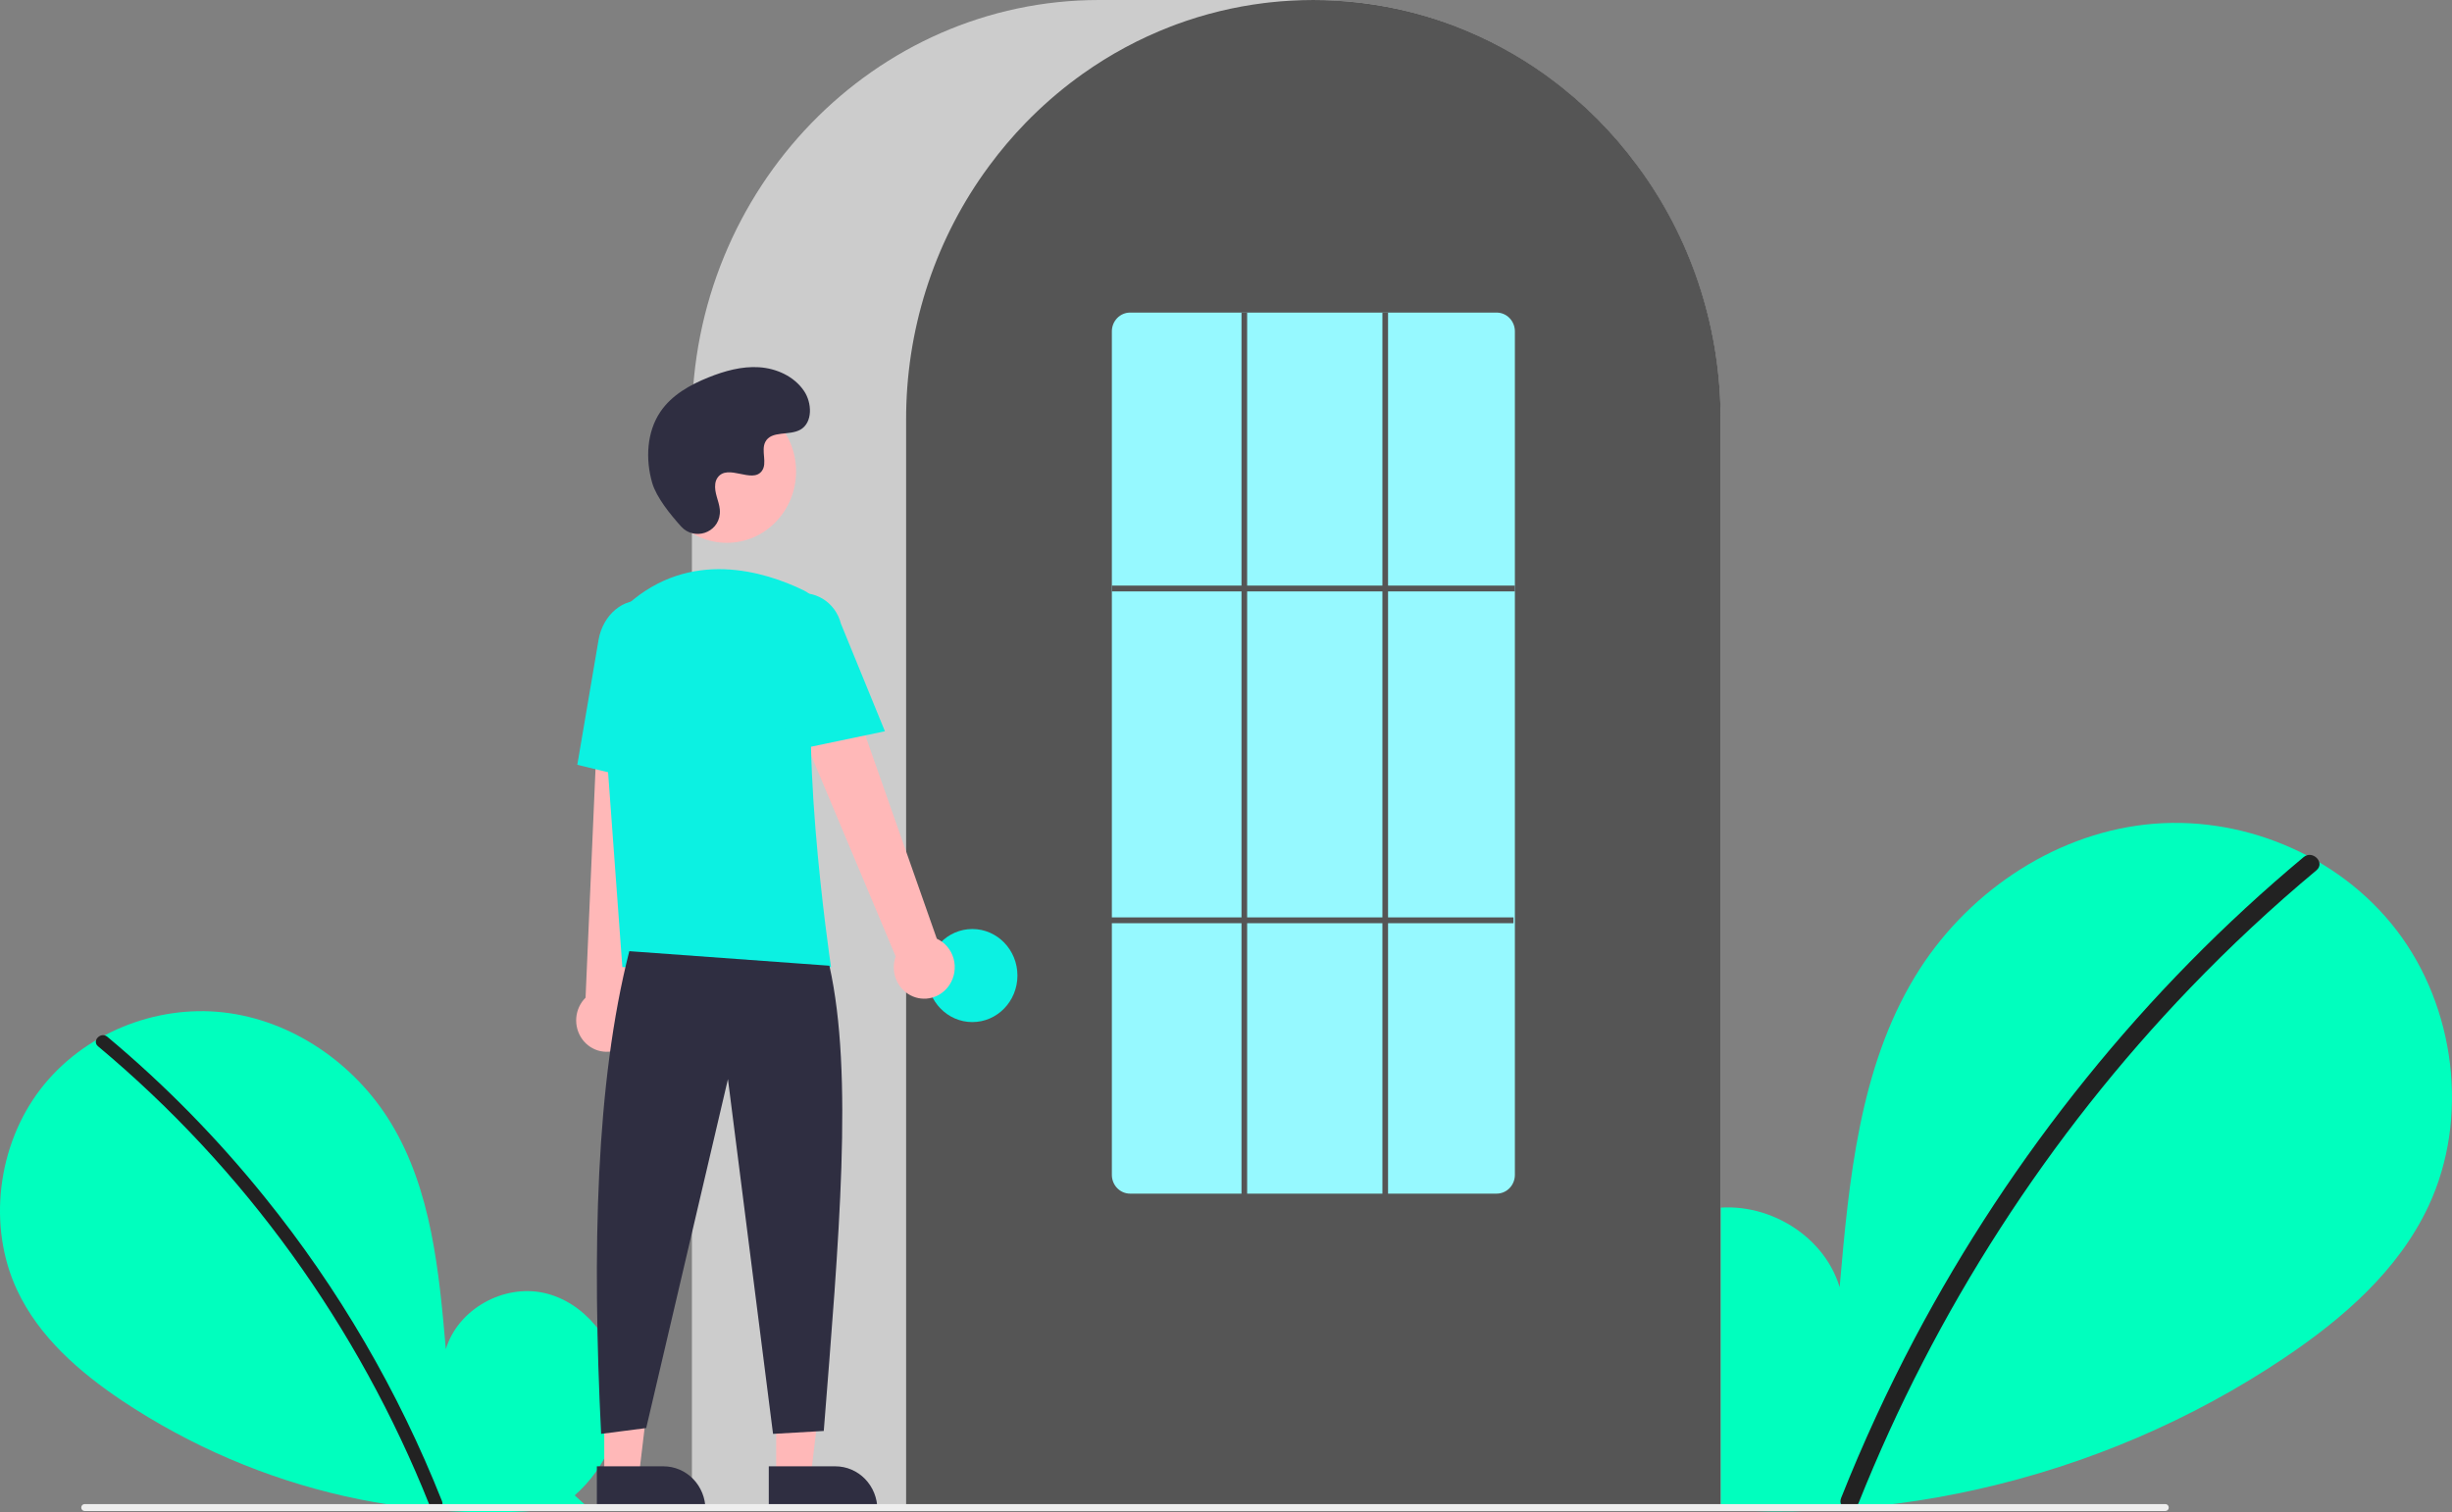 <svg width="483" height="298" viewBox="0 0 483 298" fill="none" xmlns="http://www.w3.org/2000/svg">
<rect x="0" y="0" width="483" height="298" fill="#808080" stroke="none"/>
<g clip-path="url(#clip0)">
<path d="M113.204 294.63C119.387 289.238 123.144 280.72 122.159 272.427C121.173 264.135 115.073 256.511 107.159 254.75C99.245 252.989 90.224 257.864 87.82 265.842C86.497 250.461 84.973 234.436 77.049 221.337C69.874 209.477 57.446 200.991 43.978 199.472C30.509 197.954 16.329 203.688 7.929 214.659C-0.471 225.629 -2.528 241.578 3.355 254.173C7.689 263.451 15.674 270.356 24.039 275.974C51.072 293.973 83.493 301.293 115.339 296.586L113.204 294.63Z" fill="#00FFBE"/>
<path d="M21.145 204.281C32.464 213.743 42.847 224.325 52.145 235.875C66.697 253.888 78.473 274.084 87.061 295.759C87.69 297.34 85.188 298.029 84.567 296.465C70.514 261.238 48.079 230.189 19.316 206.159C18.024 205.079 19.864 203.211 21.145 204.281Z" fill="#222222"/>
<path d="M327.514 293.165C319.021 285.759 313.862 274.059 315.215 262.669C316.568 251.28 324.948 240.809 335.817 238.39C346.687 235.972 359.078 242.667 362.379 253.624C364.196 232.499 366.29 210.488 377.174 192.497C387.029 176.207 404.098 164.551 422.597 162.466C441.096 160.381 460.573 168.256 472.11 183.324C483.647 198.392 486.472 220.298 478.391 237.597C472.439 250.341 461.472 259.825 449.982 267.54C413.324 292.156 367.85 302.423 324.581 295.851" fill="#00FFBE"/>
<path d="M453.77 168.882C438.127 181.942 423.776 196.549 410.925 212.492C398.071 228.418 386.755 245.585 377.136 263.751C371.759 273.941 366.928 284.425 362.666 295.155C361.798 297.338 365.255 298.288 366.115 296.129C373.664 277.212 383.003 259.099 393.999 242.05C404.942 225.062 417.467 209.203 431.397 194.694C439.276 186.492 447.589 178.74 456.299 171.473C458.084 169.983 455.541 167.404 453.77 168.882L453.77 168.882Z" fill="#222222"/>
<path d="M136.295 297.348H338.933V82.788C338.933 37.138 302.945 -7.62939e-06 258.71 -7.62939e-06H216.517C172.282 -7.62939e-06 136.295 37.138 136.295 82.788V297.348Z" fill="#CCCCCC"/>
<path d="M178.488 297.348H338.933V82.788C338.977 65.296 333.61 48.246 323.612 34.121C323.244 33.602 322.876 33.091 322.497 32.585C317.662 26.04 311.907 20.276 305.423 15.483C305.057 15.208 304.689 14.938 304.316 14.667C298.891 10.793 293.022 7.625 286.844 5.237C286.477 5.094 286.103 4.95 285.73 4.812C280.142 2.754 274.349 1.345 268.459 0.609C268.094 0.558 267.719 0.518 267.344 0.477C261.604 -0.156 255.815 -0.156 250.075 0.477C249.702 0.518 249.327 0.558 248.957 0.61C243.069 1.345 237.278 2.755 231.691 4.812C231.317 4.95 230.944 5.094 230.576 5.238C224.474 7.596 218.674 10.716 213.306 14.528C212.934 14.793 212.56 15.063 212.193 15.333C208.558 18.01 205.145 20.993 201.987 24.25C199.454 26.863 197.094 29.648 194.922 32.587C194.544 33.091 194.177 33.603 193.809 34.12C183.811 48.245 178.444 65.296 178.488 82.788V297.348Z" fill="#555555"/>
<path d="M191.534 201.383C186.629 201.383 182.652 197.279 182.652 192.216C182.652 187.153 186.629 183.049 191.534 183.049C196.44 183.049 200.417 187.153 200.417 192.216C200.417 197.279 196.44 201.383 191.534 201.383Z" fill="#0CF1E2"/>
<path d="M152.895 290.921H159.701L162.94 263.829L152.894 263.829L152.895 290.921Z" fill="#FFB8B8"/>
<path d="M164.563 288.914H151.437V297.443H172.828C172.828 296.323 172.614 295.214 172.199 294.179C171.784 293.145 171.175 292.204 170.407 291.412C169.64 290.62 168.729 289.992 167.726 289.563C166.723 289.135 165.649 288.914 164.563 288.914Z" fill="#2F2E41"/>
<path d="M119.03 290.921H125.836L129.074 263.829L119.028 263.829L119.03 290.921Z" fill="#FFB8B8"/>
<path d="M130.698 288.914H117.571V297.443H138.963C138.963 296.323 138.749 295.214 138.333 294.179C137.918 293.145 137.309 292.204 136.542 291.412C135.774 290.62 134.863 289.992 133.861 289.563C132.858 289.135 131.783 288.914 130.698 288.914Z" fill="#2F2E41"/>
<path d="M187.039 194.032C187.529 193.288 187.854 192.441 187.993 191.553C188.131 190.665 188.079 189.756 187.84 188.89C187.602 188.025 187.182 187.224 186.611 186.544C186.04 185.864 185.331 185.322 184.535 184.955L161.398 119.145L150.013 125.557L176.43 188.447C175.922 189.869 175.937 191.433 176.471 192.844C177.006 194.255 178.023 195.414 179.331 196.102C180.639 196.791 182.145 196.96 183.566 196.579C184.987 196.197 186.222 195.291 187.039 194.032Z" fill="#FFB8B8"/>
<path d="M122.506 206.398C123.263 205.95 123.915 205.337 124.417 204.601C124.919 203.866 125.258 203.025 125.411 202.14C125.564 201.254 125.527 200.344 125.303 199.475C125.079 198.605 124.672 197.797 124.112 197.107L131.28 127.491L118.324 128.102L115.345 196.578C114.284 197.626 113.633 199.038 113.514 200.548C113.395 202.058 113.816 203.561 114.699 204.771C115.582 205.981 116.864 206.815 118.303 207.115C119.742 207.415 121.238 207.16 122.506 206.398Z" fill="#FFB8B8"/>
<path d="M143.176 106.956C135.645 106.956 129.54 100.655 129.54 92.884C129.54 85.112 135.645 78.812 143.176 78.812C150.706 78.812 156.811 85.112 156.811 92.884C156.811 100.655 150.706 106.956 143.176 106.956Z" fill="#FFB8B8"/>
<path d="M122.593 190.565H163.702L163.653 190.235C163.579 189.742 156.326 140.712 161.675 124.672C162.212 123.096 162.165 121.37 161.543 119.828C160.921 118.285 159.768 117.035 158.306 116.317H158.306C150.66 112.601 135.984 108.026 123.596 119.129C121.773 120.79 120.35 122.866 119.439 125.192C118.527 127.519 118.153 130.032 118.345 132.534L122.593 190.565Z" fill="#0CF1E2"/>
<path d="M155.807 147.958L174.314 144.083L165.639 122.868C165.12 120.813 163.832 119.055 162.058 117.978C160.285 116.902 158.17 116.596 156.177 117.126C154.185 117.657 152.478 118.982 151.43 120.81C150.383 122.638 150.081 124.82 150.591 126.877L155.807 147.958Z" fill="#0CF1E2"/>
<path d="M132.103 155.153L133.216 128.832C134.059 123.884 131.315 119.206 127.094 118.442C122.871 117.68 118.748 121.112 117.901 126.096L113.719 150.69L132.103 155.153Z" fill="#0CF1E2"/>
<path d="M123.961 187.414C117.346 213.412 116.625 246.465 118.409 282.52L127.292 281.374L143.392 212.623L152.275 282.52L162.268 281.947C165.253 244.117 168.16 211.64 163.378 190.279L123.961 187.414Z" fill="#2F2E41"/>
<path d="M134.191 103.759C136.735 106.555 141.459 105.054 141.791 101.234C141.817 100.937 141.815 100.639 141.785 100.343C141.614 98.65 140.667 97.114 140.893 95.328C140.945 94.883 141.105 94.459 141.36 94.096C143.387 91.295 148.145 95.349 150.058 92.813C151.231 91.258 149.853 88.81 150.753 87.072C151.941 84.779 155.46 85.91 157.667 84.654C160.122 83.256 159.975 79.369 158.359 77.004C156.388 74.12 152.932 72.581 149.519 72.359C146.106 72.138 142.716 73.09 139.53 74.371C135.91 75.827 132.32 77.839 130.092 81.125C127.382 85.12 127.122 90.491 128.477 95.162C129.301 98.004 132.114 101.475 134.191 103.759Z" fill="#2F2E41"/>
<path d="M16.665 297.716H426.546C426.721 297.716 426.888 297.644 427.012 297.516C427.136 297.388 427.205 297.215 427.205 297.034C427.205 296.854 427.136 296.68 427.012 296.553C426.888 296.425 426.721 296.353 426.546 296.352H16.665C16.49 296.353 16.323 296.425 16.199 296.553C16.076 296.68 16.006 296.854 16.006 297.034C16.006 297.215 16.076 297.388 16.199 297.516C16.323 297.644 16.49 297.716 16.665 297.716Z" fill="#EEEEEE"/>
<path d="M222.624 235.185H294.797C295.747 235.191 296.661 234.807 297.337 234.118C298.014 233.429 298.398 232.491 298.405 231.51V65.265C298.398 64.284 298.014 63.346 297.337 62.657C296.661 61.968 295.747 61.584 294.797 61.589H222.624C221.674 61.584 220.76 61.968 220.083 62.657C219.407 63.346 219.023 64.284 219.016 65.265V231.51C219.023 232.491 219.407 233.429 220.083 234.118C220.76 234.807 221.674 235.191 222.624 235.185Z" fill="#96F9FF"/>
<path d="M219.016 115.381H298.405V116.527H219.016V115.381Z" fill="#555555"/>
<path d="M218.738 180.758H298.128V181.903H218.738V180.758Z" fill="#555555"/>
<path d="M272.312 61.589H273.422V235.758H272.312V61.589Z" fill="#555555"/>
<path d="M244.553 61.589H245.664V235.758H244.553V61.589Z" fill="#555555"/>
</g>
<defs>
<clipPath id="clip0">
<rect width="483" height="298" fill="white" transform="matrix(-1 0 0 1 483 0)"/>
</clipPath>
</defs>
</svg>
